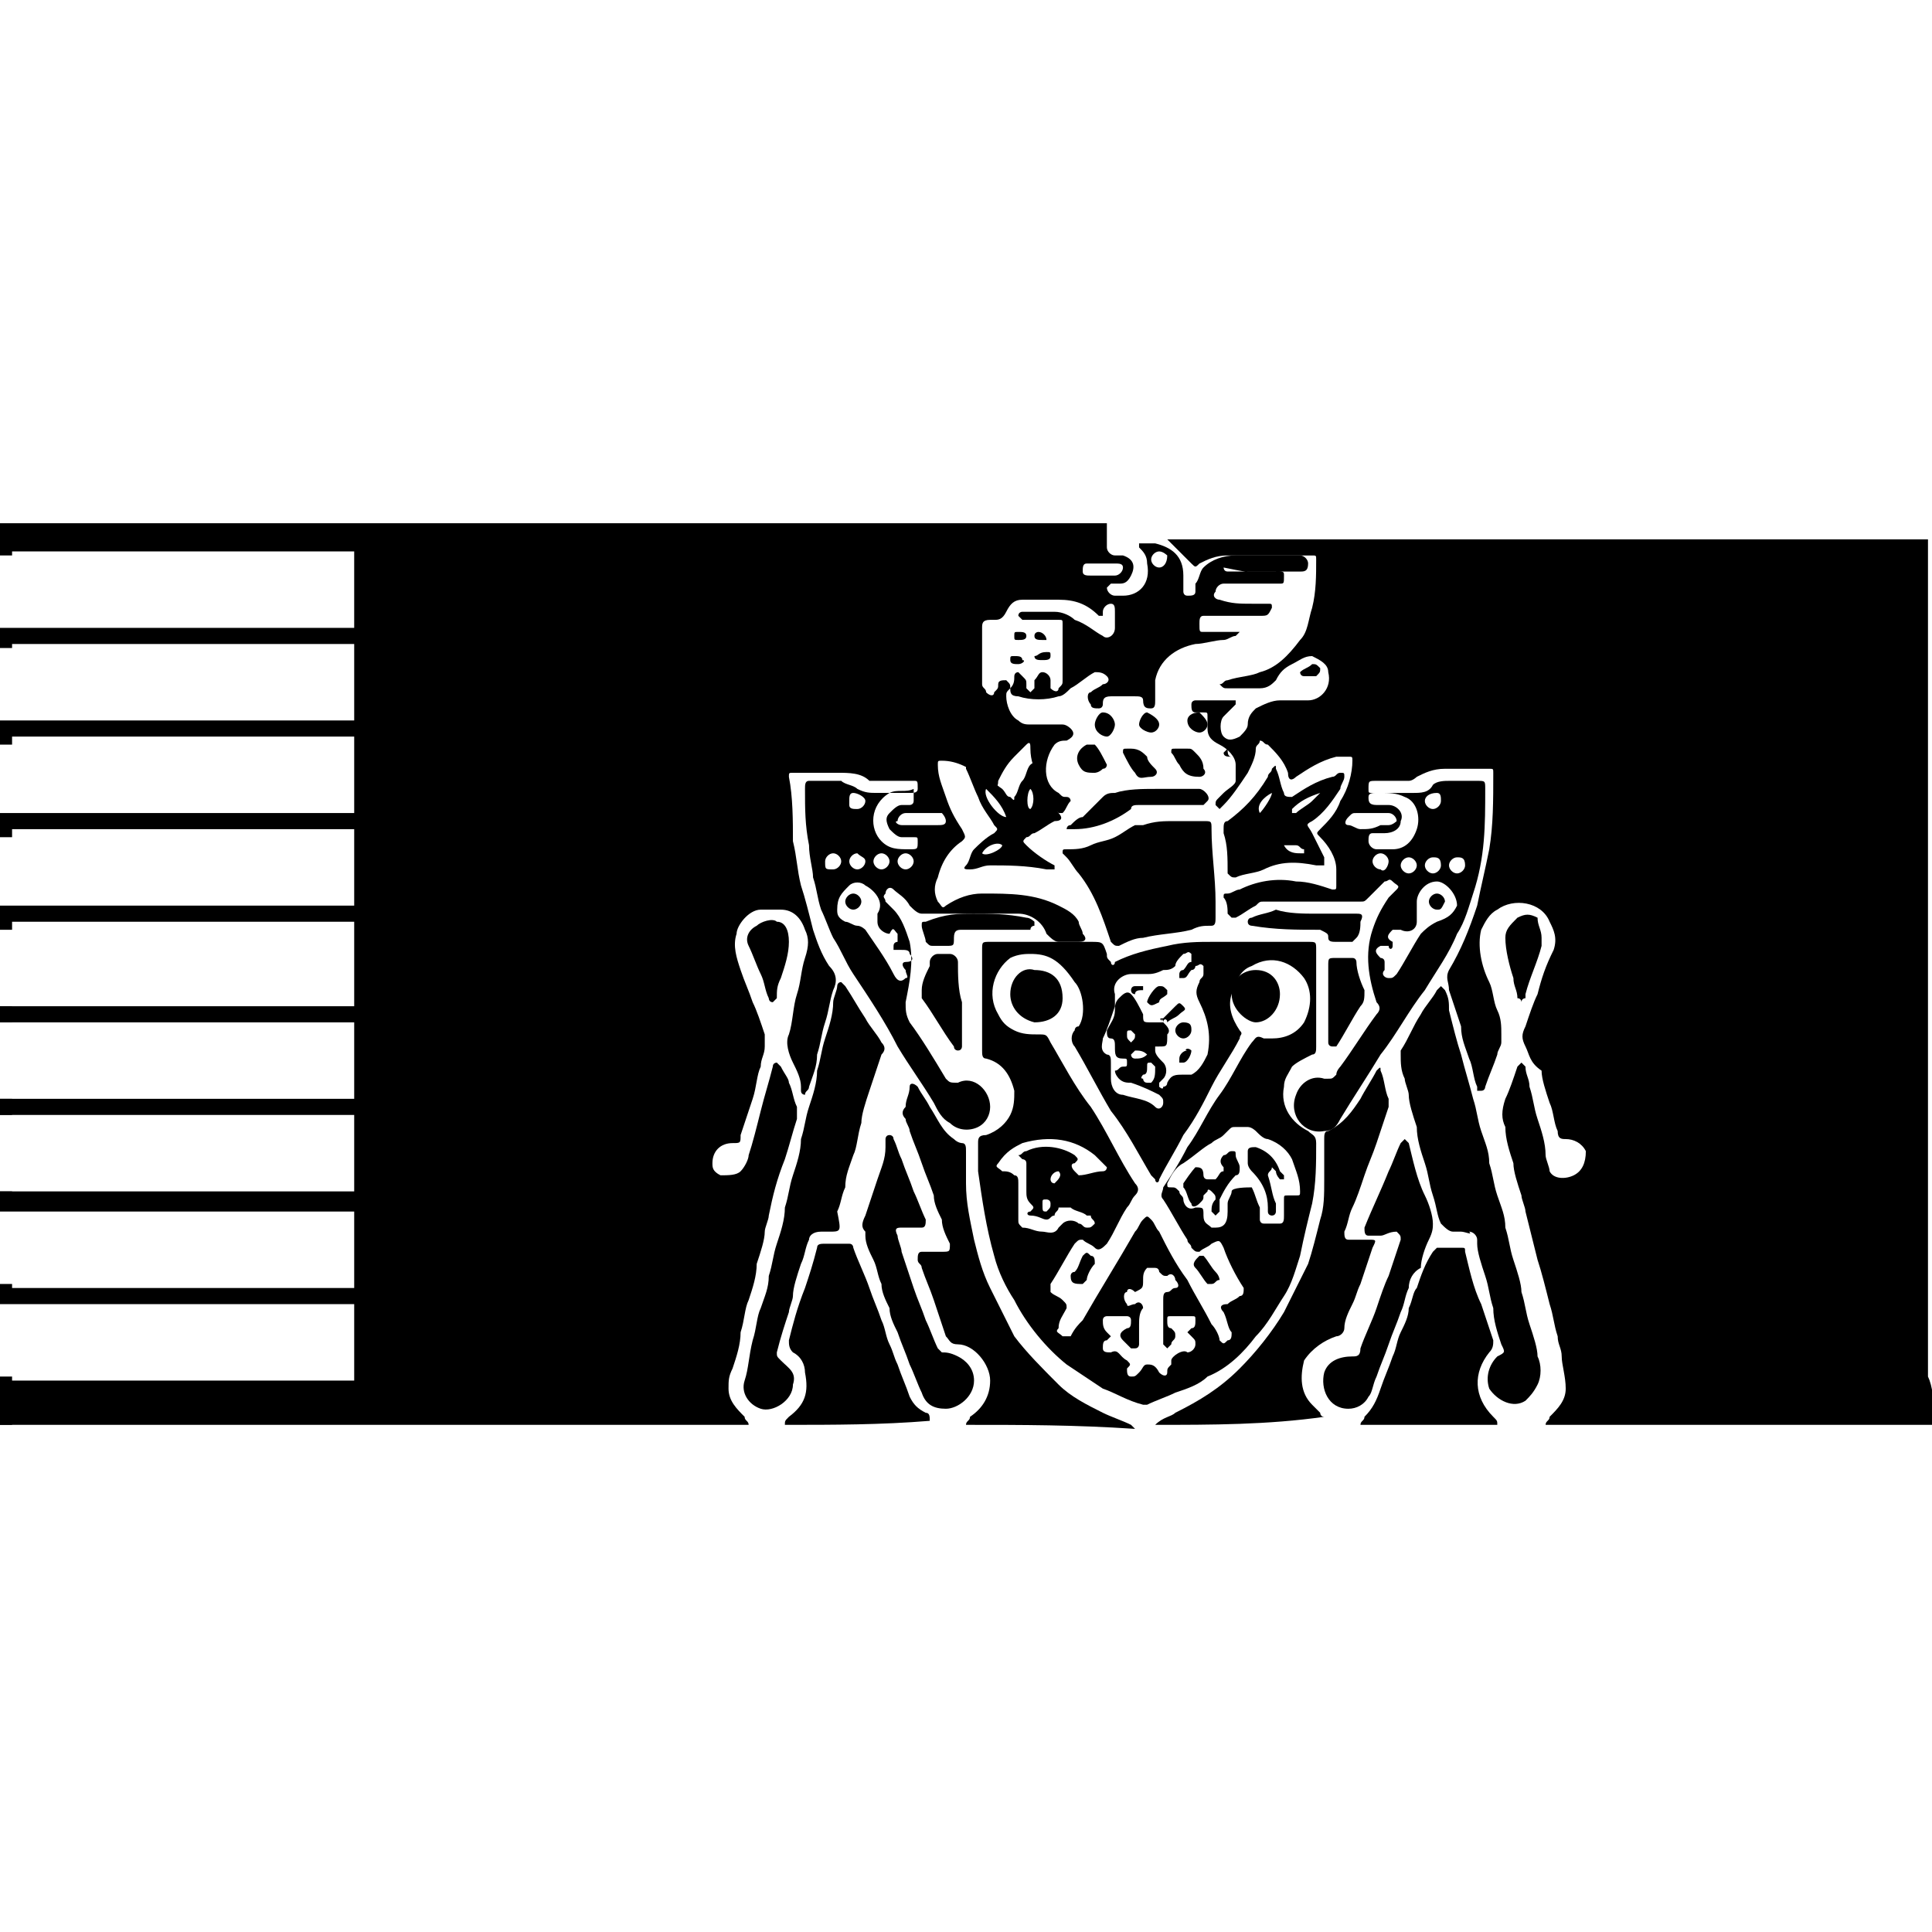 <?xml version="1.0" encoding="utf-8"?>
<!-- Generator: Adobe Illustrator 18.0.0, SVG Export Plug-In . SVG Version: 6.00 Build 0)  -->
<!DOCTYPE svg PUBLIC "-//W3C//DTD SVG 1.1//EN" "http://www.w3.org/Graphics/SVG/1.1/DTD/svg11.dtd">
<svg version="1.1" id="Layer_1" xmlns="http://www.w3.org/2000/svg" xmlns:xlink="http://www.w3.org/1999/xlink" x="0px" y="0px"
	 width="48px" height="48px" viewBox="0 0 48 48" enable-background="new 0 0 48 48" xml:space="preserve">
<g>
	<path fill-rule="evenodd" clip-rule="evenodd" d="M48,35.4c-3.2,0-6.4,0-9.6,0c0-0.1,0.1-0.1,0.1-0.2c0.2-0.2,0.4-0.4,0.4-0.7
		c0-0.3-0.1-0.6-0.1-0.8c0-0.2-0.1-0.3-0.1-0.5c-0.1-0.3-0.1-0.5-0.2-0.8c-0.1-0.4-0.2-0.8-0.3-1.1c-0.1-0.4-0.2-0.8-0.3-1.2
		c0-0.1-0.1-0.3-0.1-0.4c-0.1-0.3-0.2-0.6-0.2-0.8c-0.1-0.3-0.2-0.6-0.2-0.9c-0.1-0.2-0.1-0.4,0-0.7c0.1-0.2,0.2-0.5,0.3-0.8
		c0,0,0.1-0.1,0.1-0.1c0,0,0.1,0.1,0.1,0.1c0,0.2,0.1,0.3,0.1,0.5c0.1,0.3,0.1,0.5,0.2,0.8c0.1,0.3,0.2,0.6,0.2,0.9
		c0,0.1,0.1,0.3,0.1,0.4c0.1,0.2,0.4,0.2,0.6,0.1c0.2-0.1,0.3-0.3,0.3-0.6c-0.1-0.2-0.3-0.3-0.5-0.3c-0.1,0-0.2,0-0.2-0.2
		c-0.1-0.2-0.1-0.5-0.2-0.7c-0.1-0.3-0.2-0.6-0.2-0.8C38,26.4,38,26.2,37.9,26c-0.1-0.2-0.1-0.3,0-0.5c0.1-0.3,0.2-0.6,0.3-0.8
		c0.1-0.4,0.2-0.7,0.4-1.1c0.1-0.3,0-0.5-0.1-0.7c-0.2-0.5-0.9-0.6-1.3-0.3c-0.2,0.1-0.3,0.3-0.4,0.5c-0.1,0.4,0,0.9,0.2,1.3
		c0.1,0.2,0.1,0.5,0.2,0.7c0.1,0.2,0.1,0.4,0.1,0.6c0,0.1,0,0.2,0,0.2c0,0.1-0.1,0.2-0.1,0.3c-0.1,0.3-0.2,0.5-0.3,0.8
		c0,0,0,0.1-0.1,0.1c0,0,0,0-0.1,0c0,0,0,0,0-0.1c-0.1-0.2-0.1-0.5-0.2-0.7c-0.1-0.3-0.2-0.5-0.2-0.8c-0.1-0.3-0.2-0.6-0.3-0.9
		c0-0.2-0.1-0.3,0-0.5c0.3-0.5,0.5-1,0.7-1.6c0.1-0.5,0.2-0.9,0.3-1.4c0.1-0.6,0.1-1.2,0.1-1.9c0-0.1,0-0.1-0.1-0.1
		c-0.4,0-0.8,0-1.1,0c-0.3,0-0.5,0.1-0.7,0.2c0,0-0.1,0.1-0.2,0.1c-0.3,0-0.5,0-0.8,0c-0.2,0-0.2,0-0.2,0.2c0,0.1,0,0.1,0.1,0.1
		c0.1,0,0.3,0,0.4,0c0.2,0,0.4,0,0.6,0c0.2,0,0.4,0,0.5-0.2c0.1-0.1,0.3-0.1,0.4-0.1c0.2,0,0.5,0,0.7,0c0.2,0,0.2,0,0.2,0.2
		c0,0.9,0,1.7-0.3,2.6c-0.1,0.3-0.2,0.7-0.4,1c-0.2,0.5-0.5,0.9-0.8,1.4c-0.4,0.5-0.7,1.1-1.1,1.6c-0.3,0.5-0.7,1.1-1,1.6
		c-0.1,0.2-0.2,0.3-0.4,0.3c-0.5,0.1-0.9-0.4-0.7-0.9c0.1-0.3,0.4-0.5,0.7-0.4c0,0,0.1,0,0.1,0c0.1,0,0.1,0,0.2-0.1
		c0-0.1,0.1-0.2,0.1-0.2c0.3-0.4,0.6-0.9,0.9-1.3c0.1-0.1,0.1-0.2,0-0.3c-0.2-0.6-0.3-1.2-0.1-1.8c0.1-0.3,0.2-0.5,0.4-0.8
		c0.1-0.1,0.1-0.1,0.2-0.2c0.1-0.1,0-0.1-0.1-0.2c-0.1-0.1-0.1,0-0.2,0c-0.1,0.1-0.3,0.3-0.4,0.4c-0.1,0.1-0.1,0.1-0.2,0.1
		c-0.8,0-1.6,0-2.4,0c-0.1,0-0.1,0-0.2,0.1c-0.2,0.1-0.3,0.2-0.5,0.3c0,0-0.1,0-0.1,0c0,0,0,0-0.1-0.1c0-0.1,0-0.3-0.1-0.4
		c0-0.1,0-0.1,0.1-0.1c0.1,0,0.2-0.1,0.3-0.1c0.4-0.2,0.9-0.3,1.4-0.2c0.3,0,0.6,0.1,0.9,0.2c0.1,0,0.1,0,0.1-0.1c0-0.1,0-0.3,0-0.4
		c0-0.3-0.2-0.6-0.4-0.8c-0.1-0.1-0.1-0.1,0-0.2c0.2-0.2,0.4-0.4,0.5-0.7c0.2-0.3,0.3-0.7,0.3-1c0-0.1,0-0.1-0.1-0.1
		c-0.1,0-0.2,0-0.3,0c-0.4,0.1-0.7,0.3-1,0.5c-0.1,0.1-0.2,0.1-0.2-0.1c-0.1-0.3-0.3-0.5-0.5-0.7c-0.1,0-0.1-0.1-0.2-0.1
		c0,0.1-0.1,0.1-0.1,0.2c0,0.2-0.1,0.4-0.2,0.6c-0.2,0.3-0.4,0.6-0.6,0.8c0,0-0.1,0.1-0.1,0.1c0,0-0.1-0.1-0.1-0.1
		c0-0.1,0-0.1,0.1-0.2c0,0,0.1-0.1,0.1-0.1c0.1-0.1,0.3-0.2,0.3-0.3c0-0.1,0-0.3,0-0.4c0-0.2-0.2-0.4-0.4-0.5
		c-0.2-0.1-0.3-0.2-0.3-0.4c0-0.1,0-0.2,0-0.3c0-0.1,0-0.1-0.1-0.1c-0.1,0-0.1,0-0.2,0c-0.1,0-0.1-0.1-0.1-0.2
		c0-0.1,0.1-0.1,0.1-0.1c0.1,0,0.1,0,0.2,0c0.2,0,0.5,0,0.7,0c0,0,0.1,0,0.1,0c0,0,0,0.1,0,0.1c0,0,0,0-0.1,0.1
		c-0.1,0.1-0.1,0.1-0.2,0.2c-0.1,0.1-0.1,0.4,0,0.5c0.1,0.1,0.2,0.1,0.4,0c0.1-0.1,0.2-0.2,0.2-0.3c0-0.2,0.1-0.3,0.2-0.4
		c0.2-0.1,0.4-0.2,0.6-0.2c0.2,0,0.4,0,0.7,0c0.3,0,0.6-0.3,0.5-0.7c0-0.2-0.2-0.3-0.4-0.4c-0.2,0-0.3,0.1-0.5,0.2
		c-0.2,0.1-0.3,0.2-0.4,0.4c-0.1,0.1-0.2,0.2-0.4,0.2c-0.3,0-0.6,0-0.8,0c-0.1,0-0.1,0-0.2-0.1c0.1,0,0.1-0.1,0.2-0.1
		c0.3-0.1,0.6-0.1,0.8-0.2c0.4-0.1,0.7-0.4,1-0.8c0.2-0.2,0.2-0.5,0.3-0.8c0.1-0.4,0.1-0.8,0.1-1.2c0-0.1,0-0.1-0.1-0.1
		c-0.2,0-0.5,0-0.7,0c-0.5,0-0.9,0-1.4,0c-0.3,0-0.5,0.1-0.7,0.2c-0.1,0.1-0.1,0.1-0.2,0c0,0-0.1-0.1-0.1-0.1
		c-0.1-0.1-0.3-0.3-0.4-0.4c0,0-0.1-0.1-0.1-0.1c6.3,0,12.6,0,18.9,0c0,0.1,0,0.1,0,0.2c0,6.9,0,13.7,0,20.6
		C48,34.4,48.1,34.9,48,35.4z M35.2,22.8c0,0,0,0.1,0,0.1c0,0.2-0.2,0.3-0.4,0.2c0,0-0.1,0-0.2,0c-0.1,0.1-0.2,0.2,0,0.3
		c0,0,0,0,0,0c0,0,0,0.1,0,0.1c0,0.1-0.1,0.1-0.1,0c0,0-0.1,0-0.1,0c0,0-0.1,0-0.1,0c-0.2,0.1-0.1,0.2,0,0.3c0,0,0.1,0,0.1,0.1
		c0,0.1,0,0.1,0,0.2c-0.1,0.1,0,0.2,0.1,0.2c0.1,0,0.1,0,0.2-0.1c0.2-0.3,0.4-0.7,0.6-1c0.1-0.1,0.2-0.2,0.4-0.3
		c0.3-0.1,0.4-0.2,0.5-0.4c0-0.3-0.3-0.6-0.5-0.6c-0.3,0-0.5,0.3-0.5,0.5C35.2,22.5,35.2,22.7,35.2,22.8z M34.3,19.7
		C34.3,19.7,34.3,19.7,34.3,19.7c-0.1,0-0.1,0-0.1,0c-0.1,0-0.2,0-0.2,0.1c0,0.1,0,0.2,0.2,0.2c0.1,0,0.2,0,0.3,0
		c0.2,0,0.4,0.2,0.3,0.4c0,0.2-0.2,0.3-0.4,0.3c-0.1,0-0.2,0-0.3,0c-0.1,0-0.1,0.1-0.1,0.2c0,0.1,0.1,0.2,0.2,0.2c0.1,0,0.3,0,0.4,0
		c0.3,0,0.5-0.2,0.6-0.5c0.1-0.3,0-0.7-0.3-0.8C34.7,19.7,34.5,19.7,34.3,19.7z M34.3,20.5C34.3,20.5,34.3,20.5,34.3,20.5
		c0.1,0,0.1,0,0.2,0c0.1,0,0.2-0.1,0.2-0.1c0-0.1-0.1-0.2-0.2-0.2c-0.3,0-0.5,0-0.8,0c-0.1,0-0.1,0-0.2,0.1c-0.1,0.1-0.1,0.2,0,0.2
		c0.1,0,0.2,0.1,0.3,0.1C34,20.6,34.1,20.6,34.3,20.5z M35.8,19.9c0-0.1,0-0.2-0.1-0.2c-0.2,0-0.3,0.1-0.3,0.2
		c0,0.1,0.1,0.2,0.2,0.2C35.7,20.1,35.8,20,35.8,19.9z M35.6,21.3c-0.1,0-0.2,0.1-0.2,0.2c0,0.1,0.1,0.2,0.2,0.2
		c0.1,0,0.2-0.1,0.2-0.2C35.8,21.3,35.7,21.3,35.6,21.3z M35.2,21.5c0-0.1-0.1-0.2-0.2-0.2c-0.1,0-0.2,0.1-0.2,0.2
		c0,0.1,0.1,0.2,0.2,0.2C35.1,21.7,35.2,21.6,35.2,21.5z M36.2,21.3c-0.1,0-0.2,0.1-0.2,0.2c0,0.1,0.1,0.2,0.2,0.2
		c0.1,0,0.2-0.1,0.2-0.2C36.4,21.3,36.3,21.3,36.2,21.3z M34.5,21.4c0-0.1-0.1-0.2-0.2-0.2c-0.1,0-0.2,0.1-0.2,0.2
		c0,0.1,0.1,0.2,0.2,0.2C34.4,21.7,34.5,21.5,34.5,21.4z"/>
	<path fill-rule="evenodd" clip-rule="evenodd" d="M24,35.4c0-0.1,0.1-0.1,0.1-0.2c0.3-0.2,0.5-0.5,0.5-0.9c0-0.4-0.4-0.9-0.8-0.9
		c-0.2,0-0.2-0.1-0.3-0.2c-0.1-0.3-0.2-0.6-0.3-0.9c-0.1-0.3-0.2-0.5-0.3-0.8c0-0.1-0.1-0.1-0.1-0.2c0-0.1,0-0.2,0.1-0.2
		c0.2,0,0.3,0,0.5,0c0.2,0,0.2,0,0.2-0.2c-0.1-0.2-0.2-0.4-0.2-0.6c-0.1-0.2-0.2-0.4-0.2-0.6c-0.1-0.3-0.2-0.5-0.3-0.8
		c-0.1-0.3-0.2-0.5-0.3-0.8c0-0.1-0.1-0.2-0.1-0.3c-0.1-0.1-0.1-0.2,0-0.3c0-0.2,0.1-0.3,0.1-0.5c0-0.1,0.1-0.1,0.2,0
		c0.1,0.2,0.2,0.3,0.3,0.5c0.2,0.3,0.3,0.6,0.6,0.8c0.1,0.1,0.2,0.1,0.2,0.1c0.1,0,0.1,0.1,0.1,0.2c0,0.3,0,0.5,0,0.8
		c0,0.5,0.1,0.9,0.2,1.4c0.1,0.4,0.2,0.8,0.4,1.2c0.2,0.4,0.4,0.8,0.6,1.2c0.3,0.4,0.7,0.8,1.1,1.2c0.3,0.3,0.7,0.5,1.1,0.7
		c0.2,0.1,0.5,0.2,0.7,0.3c0,0,0.1,0.1,0.1,0.1C26.7,35.4,25.4,35.4,24,35.4z"/>
	<path fill-rule="evenodd" clip-rule="evenodd" d="M28.7,35.4C28.7,35.4,28.8,35.3,28.7,35.4c0.2-0.2,0.4-0.2,0.5-0.3
		c0.6-0.3,1.1-0.6,1.6-1.1c0.4-0.4,0.8-0.9,1.1-1.4c0.2-0.4,0.4-0.8,0.6-1.2c0.1-0.3,0.2-0.7,0.3-1.1c0.1-0.3,0.1-0.6,0.1-1
		c0-0.3,0-0.7,0-1c0-0.1,0-0.2,0.1-0.2c0.4-0.2,0.6-0.5,0.8-0.8c0.1-0.2,0.3-0.5,0.4-0.7c0.1-0.1,0.1-0.1,0.1,0
		c0.1,0.2,0.1,0.5,0.2,0.7c0,0.1,0,0.1,0,0.2c-0.1,0.3-0.2,0.6-0.3,0.9c-0.1,0.3-0.2,0.5-0.3,0.8c-0.1,0.3-0.2,0.6-0.3,0.8
		c-0.1,0.2-0.1,0.4-0.2,0.6c0,0.1,0,0.2,0.1,0.2c0.2,0,0.3,0,0.5,0c0.2,0,0.2,0,0.1,0.2c-0.1,0.3-0.2,0.6-0.3,0.9
		c-0.1,0.2-0.1,0.3-0.2,0.5c-0.1,0.2-0.2,0.4-0.2,0.6c0,0.1-0.1,0.2-0.2,0.2c-0.3,0.1-0.6,0.3-0.8,0.6c-0.1,0.4-0.1,0.8,0.2,1.1
		c0.1,0.1,0.2,0.2,0.2,0.2c0,0,0,0.1,0.1,0.1C31.5,35.4,30.1,35.4,28.7,35.4z"/>
	<path fill-rule="evenodd" clip-rule="evenodd" d="M19.5,35.4c0-0.1,0-0.1,0.1-0.2c0.4-0.3,0.5-0.6,0.4-1.1c0-0.2-0.1-0.4-0.3-0.5
		c-0.1-0.1-0.1-0.2-0.1-0.3c0.1-0.4,0.2-0.8,0.4-1.3c0.1-0.3,0.2-0.6,0.3-1c0-0.1,0.1-0.1,0.2-0.1c0.2,0,0.4,0,0.6,0
		c0.1,0,0.1,0.1,0.1,0.1c0.1,0.3,0.3,0.7,0.4,1c0.1,0.3,0.2,0.5,0.3,0.8c0.1,0.2,0.1,0.4,0.2,0.6c0.1,0.2,0.1,0.3,0.2,0.5
		c0.1,0.3,0.2,0.5,0.3,0.8c0.1,0.2,0.2,0.3,0.4,0.4c0.1,0,0.1,0.1,0.1,0.2C21.9,35.4,20.7,35.4,19.5,35.4z"/>
	<path fill-rule="evenodd" clip-rule="evenodd" d="M33.8,35.4c0-0.1,0.1-0.1,0.1-0.2c0.2-0.2,0.3-0.4,0.4-0.7
		c0.1-0.3,0.2-0.5,0.3-0.8c0.1-0.2,0.1-0.4,0.2-0.6c0.1-0.2,0.2-0.4,0.2-0.6c0.1-0.2,0.1-0.4,0.2-0.5c0.1-0.3,0.2-0.6,0.4-0.9
		c0,0,0.1-0.1,0.1-0.1c0.2,0,0.4,0,0.6,0c0.1,0,0.1,0,0.1,0.1c0.1,0.4,0.2,0.9,0.4,1.3c0.1,0.3,0.2,0.6,0.3,0.9c0,0.1,0,0.2-0.1,0.3
		c-0.4,0.5-0.4,1.1,0.1,1.6c0.1,0.1,0.1,0.1,0.1,0.2C36.2,35.4,35,35.4,33.8,35.4z"/>
	<path fill-rule="evenodd" clip-rule="evenodd" d="M25.8,23.4c0.4,0,0.8,0,1.3,0c0.3,0,0.3,0,0.4,0.3c0,0.1,0,0.1,0.1,0.2
		c0,0.1,0.1,0.1,0.1,0c0.4-0.2,0.8-0.3,1.3-0.4c0.4-0.1,0.8-0.1,1.1-0.1c0.8,0,1.6,0,2.4,0c0.2,0,0.2,0,0.2,0.2c0,0.8,0,1.6,0,2.4
		c0,0.1,0,0.2-0.1,0.2c-0.2,0.1-0.4,0.2-0.5,0.3c-0.1,0.2-0.2,0.3-0.2,0.5c-0.1,0.5,0.2,0.9,0.6,1.1c0.1,0.1,0.2,0.1,0.2,0.3
		c0,0.5,0,1-0.1,1.5c-0.1,0.4-0.2,0.8-0.3,1.3c-0.1,0.3-0.2,0.7-0.4,1c-0.2,0.3-0.4,0.7-0.7,1c-0.3,0.4-0.7,0.8-1.2,1
		c-0.2,0.2-0.5,0.3-0.8,0.4c-0.2,0.1-0.5,0.2-0.7,0.3c0,0-0.1,0-0.1,0c-0.4-0.1-0.7-0.3-1-0.4c-0.3-0.2-0.6-0.4-0.9-0.6
		c-0.5-0.4-1-1-1.3-1.6c-0.2-0.3-0.4-0.7-0.5-1.1c-0.2-0.7-0.3-1.4-0.4-2.1c0-0.2,0-0.5,0-0.7c0-0.1,0-0.2,0.2-0.2
		c0.3-0.1,0.5-0.3,0.6-0.5c0.1-0.2,0.1-0.4,0.1-0.6c-0.1-0.4-0.3-0.7-0.7-0.8c-0.1,0-0.1-0.1-0.1-0.2c0-0.5,0-0.9,0-1.4
		c0-0.4,0-0.7,0-1.1c0-0.2,0-0.2,0.2-0.2C24.8,23.4,25.3,23.4,25.8,23.4z M25.6,23.7c-0.1,0-0.3,0-0.5,0.1c-0.4,0.3-0.6,0.9-0.3,1.4
		c0.1,0.2,0.2,0.3,0.4,0.4c0.2,0.1,0.4,0.1,0.6,0.1c0.2,0,0.2,0,0.3,0.2c0.3,0.5,0.6,1.1,1,1.6c0.4,0.6,0.7,1.3,1.1,1.9
		c0.1,0.1,0.1,0.2,0,0.3c-0.1,0.1-0.1,0.2-0.2,0.3c-0.2,0.3-0.3,0.6-0.5,0.9c-0.1,0.1-0.2,0.2-0.3,0.1c-0.1-0.1-0.2-0.1-0.3-0.2
		c-0.1,0-0.1,0-0.2,0.1c-0.2,0.3-0.4,0.7-0.6,1c0,0.1,0,0.1,0,0.2c0.1,0.1,0.2,0.1,0.3,0.2c0.1,0.1,0.1,0.1,0.1,0.2
		c-0.1,0.2-0.2,0.3-0.2,0.5c-0.1,0.1,0,0.1,0.1,0.2c0.1,0,0.1,0,0.2,0c0.1-0.2,0.2-0.3,0.3-0.4c0.4-0.7,0.9-1.5,1.3-2.2
		c0.1-0.1,0.1-0.2,0.2-0.3c0.1-0.1,0.1-0.1,0.2,0c0.1,0.1,0.1,0.2,0.2,0.3c0.2,0.4,0.4,0.8,0.7,1.2c0.2,0.4,0.4,0.7,0.6,1.1
		c0.1,0.1,0.2,0.3,0.2,0.4c0.1,0.1,0.1,0.1,0.2,0c0.1,0,0.1-0.1,0.1-0.2c-0.1-0.1-0.1-0.3-0.2-0.5c-0.1-0.1-0.1-0.2,0.1-0.2
		c0.1-0.1,0.2-0.1,0.3-0.2c0.1,0,0.1-0.1,0.1-0.2c-0.2-0.3-0.4-0.7-0.5-1c-0.1-0.2-0.1-0.2-0.3-0.1c-0.1,0.1-0.2,0.1-0.3,0.2
		c-0.1,0-0.1,0-0.2-0.1c0-0.1-0.1-0.1-0.1-0.2c-0.2-0.3-0.4-0.7-0.6-1c-0.1-0.1,0-0.2,0-0.3c0.2-0.3,0.4-0.6,0.6-1
		c0.3-0.4,0.5-0.9,0.8-1.3c0.3-0.4,0.5-0.9,0.8-1.3c0.1-0.1,0.1-0.2,0.3-0.1c0.1,0,0.1,0,0.2,0c0.3,0,0.6-0.1,0.8-0.4
		c0.2-0.4,0.2-0.8,0-1.1c-0.3-0.4-0.8-0.6-1.3-0.3c-0.3,0.1-0.4,0.4-0.5,0.7c-0.1,0.3,0,0.6,0.2,0.9c0.1,0.1,0,0.1,0,0.2
		c-0.2,0.4-0.5,0.8-0.7,1.2c-0.2,0.4-0.4,0.8-0.7,1.2c-0.2,0.4-0.4,0.7-0.6,1.1c0,0.1-0.1,0.1-0.1,0c0,0-0.1-0.1-0.1-0.1
		c-0.3-0.5-0.6-1.1-1-1.6c-0.3-0.5-0.6-1.1-0.9-1.6c-0.1-0.1-0.1-0.3,0-0.4c0,0,0-0.1,0.1-0.1c0.2-0.3,0.1-0.9-0.1-1.1
		C26.3,23.8,26,23.7,25.6,23.7z M28.5,24.2C28.5,24.2,28.5,24.2,28.5,24.2c-0.1,0-0.2,0-0.4,0c-0.2,0-0.5,0.2-0.4,0.5
		c0,0.1,0,0.2,0,0.3c-0.1,0.3-0.2,0.6-0.3,0.8c0,0.1-0.1,0.3,0.1,0.4c0.1,0,0.1,0.1,0.1,0.2c0,0.1,0,0.3,0,0.4
		c0,0.2,0.1,0.4,0.3,0.4c0.3,0.1,0.6,0.1,0.8,0.3c0.1,0.1,0.2,0,0.2-0.1c0-0.1,0-0.1-0.1-0.2c-0.2-0.1-0.4-0.2-0.7-0.3
		c-0.1,0-0.2,0-0.3-0.1c0,0-0.1-0.1-0.1-0.2c0.1,0,0.1-0.1,0.2-0.1c0.1,0,0.1,0,0.1-0.1c0-0.1,0-0.1-0.1-0.1c-0.2,0-0.2-0.1-0.2-0.3
		c0-0.1,0-0.2-0.1-0.2c-0.1,0-0.1-0.1-0.1-0.2c0.1-0.2,0.2-0.3,0.2-0.5c0-0.1,0-0.2,0.1-0.3c0.1-0.1,0.2-0.2,0.3-0.1
		c0.1,0.1,0.2,0.3,0.3,0.5c0,0.2,0,0.2,0.2,0.2c0,0,0.1,0,0.1,0c0.1,0,0.1,0,0.2,0c0.1,0.1,0.2,0.2,0.1,0.3C29,26,29,26,28.8,26
		c0,0-0.1,0-0.1,0c0,0,0,0.1,0,0.1c0,0.1,0.1,0.2,0.2,0.3c0.1,0.1,0.1,0.3,0,0.4c0,0-0.1,0.1-0.1,0.1c0,0,0,0.1,0,0.1
		c0,0,0.1,0.1,0.1,0c0,0,0.1,0,0.1-0.1c0.1-0.2,0.2-0.2,0.4-0.2c0.1,0,0.1,0,0.2,0c0.2-0.1,0.3-0.3,0.4-0.5c0.1-0.5,0-0.9-0.2-1.3
		c-0.1-0.2-0.1-0.3,0-0.5c0-0.1,0.1-0.1,0.1-0.2c0-0.1,0-0.1,0-0.2c-0.1-0.1-0.1,0-0.2,0c0,0,0,0.1-0.1,0.1
		c-0.1,0.1-0.1,0.2-0.2,0.2c0,0-0.1,0-0.1,0c0,0,0-0.1,0-0.1c0,0,0-0.1,0.1-0.1c0.1-0.1,0.1-0.2,0.2-0.2c0-0.1,0-0.1,0-0.2
		c-0.1-0.1-0.1,0-0.2,0c-0.1,0.1-0.2,0.2-0.2,0.3c-0.1,0.1-0.2,0.1-0.3,0.1C28.7,24.2,28.6,24.2,28.5,24.2z M30.5,30.1
		c0-0.1,0-0.2,0-0.2c0-0.1,0.1-0.2,0.1-0.3c0-0.1,0.4-0.1,0.5-0.1c0,0,0,0,0,0c0.1,0.2,0.1,0.3,0.2,0.5c0,0.1,0,0.2,0,0.3
		c0,0,0,0.1,0.1,0.1c0.1,0,0.3,0,0.4,0c0.1,0,0.1-0.1,0.1-0.2c0-0.1,0-0.2,0-0.4c0-0.1,0-0.1,0.1-0.1c0.1,0,0.1,0,0.2,0
		c0.1,0,0.1,0,0.1-0.1c0-0.3-0.1-0.5-0.2-0.8c-0.1-0.2-0.3-0.4-0.6-0.5c-0.1,0-0.2-0.1-0.3-0.2c0,0-0.1-0.1-0.2-0.1
		c-0.1,0-0.2,0-0.3,0c-0.1,0-0.1,0-0.2,0.1c0,0-0.1,0.1-0.1,0.1c-0.1,0.1-0.2,0.1-0.3,0.2c-0.2,0.1-0.4,0.3-0.7,0.5
		c-0.2,0.1-0.3,0.3-0.4,0.5c0,0.1,0,0.1,0.1,0.1c0.1,0,0.1,0,0.2,0.1c0,0.1,0.1,0.1,0.1,0.2c0,0.1,0.1,0.3,0.3,0.2
		c0.2,0,0.2,0,0.2,0.2c0,0.2,0.1,0.2,0.2,0.3c0,0,0.1,0,0.1,0C30.4,30.5,30.5,30.4,30.5,30.1C30.5,30.2,30.5,30.2,30.5,30.1z
		 M28.3,32.9c0,0.2,0,0.3,0,0.5c0,0,0,0.1-0.1,0.1c0,0-0.1,0-0.1,0c-0.1-0.1-0.1-0.1-0.2-0.2c-0.1-0.1-0.1-0.2,0.1-0.3
		c0.1,0,0.1-0.1,0.1-0.2c0-0.1-0.1-0.1-0.1-0.1c-0.2,0-0.4,0-0.5,0c0,0-0.1,0-0.1,0.1c0,0.1,0,0.2,0.1,0.3c0,0,0.1,0.1,0.1,0.1
		c0,0-0.1,0.1-0.1,0.1c-0.1,0-0.1,0.1-0.1,0.2c0,0.1,0.1,0.1,0.2,0.1c0.2-0.1,0.2,0.1,0.4,0.2c0.1,0.1,0.1,0.1,0,0.2
		c0,0.1,0,0.2,0.1,0.2c0.1,0,0.1,0,0.2-0.1c0.1-0.1,0.1-0.2,0.2-0.2c0.1,0,0.2,0,0.3,0.2c0.1,0.1,0.2,0.1,0.2,0c0-0.1,0-0.1,0.1-0.2
		c0,0,0-0.1,0-0.1c0-0.1,0.3-0.3,0.4-0.2c0.1,0,0.2-0.1,0.2-0.2c0-0.1,0-0.1-0.1-0.2c0,0-0.1-0.1-0.1-0.1c0,0,0.1-0.1,0.1-0.1
		c0.1,0,0.1-0.1,0.1-0.2c0-0.1,0-0.1-0.1-0.1c-0.2,0-0.3,0-0.5,0c-0.1,0-0.1,0-0.1,0.1c0,0.1,0,0.2,0.1,0.2c0.1,0.1,0.1,0.1,0.1,0.2
		c0,0.1-0.1,0.1-0.1,0.2c0,0-0.1,0.1-0.1,0.1c0,0-0.1-0.1-0.1-0.1c0-0.4,0-0.7,0-1.1c0-0.1,0-0.2,0.1-0.2c0.1,0,0.1-0.1,0.2-0.1
		c0.1,0,0.1-0.1,0-0.2c0-0.1-0.1-0.2-0.2-0.1c-0.1,0-0.1,0-0.2-0.1c0,0,0-0.1-0.1-0.1c-0.1,0-0.1,0-0.2,0c-0.1,0.1-0.1,0.2-0.1,0.3
		c0,0.2,0,0.2-0.2,0.3C28.1,32,28,32,28,32.1c-0.1,0-0.1,0.2,0,0.3c0,0.1,0.1,0,0.2,0c0.1-0.1,0.2,0,0.2,0.1
		C28.3,32.6,28.3,32.8,28.3,32.9z M25.3,29.7C25.3,29.7,25.3,29.7,25.3,29.7c0,0.2,0,0.3,0,0.5c0,0,0,0,0,0.1c0,0.1,0,0.1,0.1,0.2
		c0.2,0,0.3,0.1,0.5,0.1c0.1,0,0.3,0.1,0.4-0.1c0,0,0.1-0.1,0.1-0.1c0.1-0.1,0.3-0.1,0.4,0c0.1,0,0.1,0.1,0.2,0.1
		c0.1,0,0.1,0,0.2-0.1c0-0.1-0.1-0.1-0.1-0.2c0,0,0,0-0.1,0c-0.1-0.1-0.3-0.1-0.4-0.2c-0.1,0-0.2,0-0.3,0c0,0.1-0.1,0.1-0.1,0.2
		c-0.1,0-0.1,0.1-0.2,0.1c-0.1,0-0.2-0.1-0.4-0.1c-0.1,0-0.1-0.1,0-0.1c0.1-0.1,0.1-0.1,0-0.2c-0.1-0.1-0.1-0.2-0.1-0.3
		c0-0.1,0-0.2,0-0.4c0-0.1,0-0.2,0-0.3c0-0.1-0.1-0.1-0.1-0.1c0,0-0.1-0.1-0.1-0.1c0.1,0,0.1-0.1,0.2-0.1c0.4-0.2,0.9-0.1,1.2,0.1
		c0.1,0.1,0.1,0.1,0,0.2c-0.1,0-0.1,0.1,0,0.2c0,0,0.1,0.1,0.1,0.1c0.2,0,0.4-0.1,0.6-0.1c0.1,0,0.1-0.1,0.1-0.1
		c-0.1-0.1-0.2-0.2-0.3-0.3c-0.5-0.4-1.1-0.5-1.8-0.3c-0.2,0.1-0.4,0.2-0.6,0.5c-0.1,0.1,0,0.1,0.1,0.2c0.1,0,0.2,0,0.3,0.1
		c0.1,0,0.1,0.1,0.1,0.2C25.3,29.3,25.3,29.5,25.3,29.7z M28.7,26.5c0,0-0.1-0.1-0.1-0.1c-0.1,0-0.1,0-0.1,0.1c0,0.1,0,0.2-0.1,0.2
		c0,0-0.1,0.1,0,0.1c0,0,0,0.1,0.1,0.1c0,0,0.1,0,0.1,0C28.7,26.8,28.7,26.7,28.7,26.5z M28.5,26.2c-0.1-0.1-0.2-0.1-0.3-0.1
		c0,0-0.1,0.1-0.1,0.1c0,0,0,0.1,0.1,0.1C28.3,26.3,28.4,26.3,28.5,26.2z M28.1,25.9c0.1-0.1,0.1-0.1,0.1-0.2c0,0-0.1-0.1-0.1-0.1
		c-0.1,0-0.1,0-0.1,0.1C28,25.8,28,25.8,28.1,25.9z M26.3,29.1c-0.1,0-0.2,0.1-0.2,0.2c0,0,0,0.1,0.1,0.1
		C26.3,29.3,26.4,29.2,26.3,29.1C26.3,29.1,26.3,29.1,26.3,29.1z M26,30.1c0.1-0.1,0.1-0.1,0.1-0.2c0-0.1-0.1-0.1-0.1-0.1
		c-0.1,0-0.1,0-0.1,0.1C25.9,30.1,25.9,30.1,26,30.1z"/>
	<path fill-rule="evenodd" clip-rule="evenodd" d="M36.3,30.6c-0.1,0-0.1,0-0.2,0c-0.1,0-0.2-0.1-0.3-0.2c-0.1-0.2-0.1-0.4-0.2-0.7
		c-0.1-0.3-0.1-0.5-0.2-0.8c-0.1-0.3-0.2-0.6-0.2-0.9c-0.1-0.3-0.2-0.6-0.2-0.8c0-0.1-0.1-0.3-0.1-0.4c-0.1-0.2-0.1-0.4-0.1-0.6
		c0,0,0-0.1,0-0.1c0.2-0.3,0.3-0.6,0.5-0.9c0.1-0.2,0.3-0.4,0.4-0.6c0,0,0.1-0.1,0.1-0.1c0,0,0.1,0.1,0.1,0.1
		c0.1,0.2,0.1,0.3,0.1,0.5c0.1,0.4,0.2,0.8,0.3,1.1c0.1,0.4,0.2,0.7,0.3,1.1c0.1,0.3,0.1,0.5,0.2,0.8c0.1,0.3,0.2,0.5,0.2,0.8
		c0.1,0.3,0.1,0.5,0.2,0.8c0.1,0.3,0.2,0.5,0.2,0.8c0.1,0.3,0.1,0.5,0.2,0.8c0.1,0.3,0.2,0.6,0.2,0.8c0.1,0.3,0.1,0.5,0.2,0.8
		c0.1,0.3,0.2,0.6,0.2,0.8c0.1,0.2,0.1,0.5,0,0.7c-0.1,0.2-0.2,0.3-0.3,0.4c-0.3,0.2-0.7,0-0.9-0.3c-0.1-0.3,0-0.6,0.2-0.8
		c0.2-0.1,0.2-0.1,0.1-0.3c-0.1-0.3-0.2-0.6-0.2-0.9c-0.1-0.3-0.1-0.5-0.2-0.8c-0.1-0.3-0.2-0.6-0.2-0.8c0,0,0-0.1,0-0.1
		c0-0.1-0.1-0.2-0.2-0.2C36.6,30.7,36.4,30.6,36.3,30.6C36.3,30.6,36.3,30.6,36.3,30.6z"/>
	<path fill-rule="evenodd" clip-rule="evenodd" d="M20.6,30.6c-0.1,0-0.1,0-0.2,0c-0.2,0-0.3,0.1-0.3,0.2c-0.1,0.2-0.1,0.4-0.2,0.6
		c-0.1,0.3-0.2,0.6-0.2,0.8c0,0.1-0.1,0.3-0.1,0.4c-0.1,0.3-0.2,0.6-0.3,1c0,0.1,0,0.1,0.1,0.2c0.2,0.2,0.4,0.3,0.3,0.6
		c0,0.4-0.5,0.7-0.8,0.6c-0.3-0.1-0.5-0.4-0.4-0.7c0.1-0.3,0.1-0.6,0.2-1c0.1-0.3,0.1-0.6,0.2-0.8c0.1-0.3,0.2-0.5,0.2-0.8
		c0.1-0.3,0.1-0.5,0.2-0.8c0.1-0.3,0.2-0.6,0.2-0.9c0.1-0.3,0.1-0.5,0.2-0.8c0.1-0.3,0.2-0.6,0.2-0.9c0.1-0.3,0.1-0.5,0.2-0.8
		c0.1-0.3,0.2-0.6,0.2-0.9c0.1-0.3,0.1-0.5,0.2-0.8c0.1-0.3,0.2-0.6,0.2-0.9c0-0.1,0.1-0.3,0.1-0.4c0,0,0-0.1,0.1-0.1
		c0,0,0.1,0.1,0.1,0.1c0.2,0.3,0.3,0.5,0.5,0.8c0.1,0.2,0.3,0.4,0.4,0.6c0.1,0.1,0.1,0.2,0,0.3c-0.1,0.3-0.2,0.6-0.3,0.9
		c-0.1,0.3-0.2,0.6-0.2,0.8c-0.1,0.3-0.1,0.6-0.2,0.8c-0.1,0.3-0.2,0.5-0.2,0.8c-0.1,0.2-0.1,0.4-0.2,0.6
		C20.9,30.6,20.9,30.6,20.6,30.6z"/>
	<path fill-rule="evenodd" clip-rule="evenodd" d="M29.2,20.4c0.2,0,0.5,0,0.7,0c0.2,0,0.2,0,0.2,0.2c0,0.6,0.1,1.2,0.1,1.8
		c0,0.1,0,0.3,0,0.4c0,0.1,0,0.2-0.1,0.2c-0.2,0-0.3,0-0.5,0.1c-0.4,0.1-0.8,0.1-1.2,0.2c-0.2,0-0.4,0.1-0.6,0.2
		c-0.1,0-0.1,0-0.2-0.1c-0.2-0.6-0.4-1.2-0.8-1.7c-0.1-0.1-0.2-0.3-0.3-0.4c0,0-0.1-0.1-0.1-0.1c0-0.1,0-0.1,0.1-0.1
		c0.2,0,0.4,0,0.6-0.1c0.2-0.1,0.4-0.1,0.6-0.2c0.2-0.1,0.3-0.2,0.5-0.3c0,0,0.1,0,0.2,0C28.7,20.4,28.9,20.4,29.2,20.4z"/>
	<path fill-rule="evenodd" clip-rule="evenodd" d="M34.3,30.7c-0.1,0-0.2,0-0.3,0c-0.1,0-0.1-0.1-0.1-0.2c0.2-0.5,0.4-0.9,0.6-1.4
		c0.1-0.2,0.2-0.5,0.3-0.7c0,0,0.1-0.1,0.1-0.1c0,0,0.1,0.1,0.1,0.1c0.1,0.4,0.2,0.9,0.4,1.3c0.1,0.2,0.2,0.5,0.2,0.7
		c0,0.1,0,0.2-0.1,0.4c-0.1,0.2-0.2,0.5-0.2,0.7C35.1,31.6,35,31.8,35,32c-0.1,0.2-0.1,0.4-0.2,0.6c-0.1,0.3-0.2,0.5-0.3,0.8
		c-0.1,0.3-0.2,0.5-0.3,0.8c-0.1,0.2-0.1,0.4-0.2,0.5c-0.1,0.2-0.3,0.3-0.5,0.3c-0.5,0-0.7-0.5-0.6-0.9c0.1-0.3,0.4-0.4,0.7-0.4
		c0.1,0,0.2,0,0.2-0.2c0.1-0.3,0.3-0.7,0.4-1c0.1-0.3,0.2-0.6,0.3-0.8c0.1-0.3,0.2-0.6,0.3-0.9c0-0.1,0-0.1-0.1-0.2
		C34.5,30.6,34.4,30.7,34.3,30.7z"/>
	<path fill-rule="evenodd" clip-rule="evenodd" d="M23.5,35c-0.3,0-0.5-0.1-0.6-0.4c-0.1-0.2-0.2-0.5-0.3-0.7
		c-0.1-0.3-0.2-0.5-0.3-0.8c-0.1-0.2-0.2-0.4-0.2-0.6c-0.1-0.2-0.2-0.4-0.2-0.6c-0.1-0.2-0.1-0.4-0.2-0.6c-0.1-0.2-0.2-0.4-0.2-0.6
		c0,0,0-0.1,0-0.1c-0.1-0.1-0.1-0.2,0-0.4c0.1-0.3,0.2-0.6,0.3-0.9c0.1-0.3,0.2-0.5,0.2-0.8c0-0.1,0-0.1,0-0.2c0,0,0-0.1,0.1-0.1
		c0,0,0.1,0,0.1,0.1c0.1,0.2,0.1,0.3,0.2,0.5c0.1,0.3,0.2,0.5,0.3,0.8c0.1,0.2,0.2,0.5,0.3,0.7c0,0.1,0,0.2-0.1,0.2
		c-0.2,0-0.3,0-0.5,0c-0.1,0-0.2,0-0.1,0.2c0,0.1,0.1,0.3,0.1,0.4c0.1,0.3,0.2,0.6,0.3,0.9c0.1,0.3,0.2,0.5,0.3,0.8
		c0.1,0.2,0.2,0.5,0.3,0.7c0,0,0.1,0.1,0.1,0.1c0.1,0,0.2,0,0.4,0.1c0.2,0.1,0.4,0.3,0.4,0.6C24.2,34.7,23.8,35,23.5,35z"/>
	<path fill-rule="evenodd" clip-rule="evenodd" d="M30.4,20.7c0,0,0-0.1,0-0.1c0-0.1,0-0.2,0.1-0.2c0.4-0.3,0.7-0.6,1-1.1
		c0-0.1,0.1-0.1,0.1-0.2c0.1-0.1,0.1-0.1,0.1,0c0.1,0.2,0.1,0.4,0.2,0.6c0,0.1,0.1,0.1,0.2,0.1c0.3-0.2,0.6-0.4,1-0.5
		c0.1,0,0.1-0.1,0.2-0.1c0.1,0,0.1,0,0.1,0.1c0,0.1-0.1,0.2-0.1,0.3c-0.2,0.3-0.4,0.6-0.7,0.8c-0.2,0.1-0.1,0.1,0,0.3
		c0.1,0.2,0.2,0.4,0.3,0.6c0,0,0,0.1,0,0.2c-0.1,0-0.1,0-0.2,0c-0.5-0.1-0.9-0.1-1.3,0.1c-0.2,0.1-0.5,0.1-0.7,0.2
		c-0.1,0-0.1,0-0.2-0.1C30.5,21.3,30.5,21,30.4,20.7C30.4,20.7,30.4,20.7,30.4,20.7z M32.8,19.7C32.7,19.7,32.7,19.7,32.8,19.7
		c-0.3,0.1-0.5,0.2-0.7,0.4c0,0,0,0.1,0,0.1c0,0,0.1,0,0.1,0c0.1-0.1,0.3-0.2,0.4-0.3C32.7,19.8,32.7,19.8,32.8,19.7z M31.9,21
		C31.9,21,31.9,21,31.9,21C31.8,21,31.9,21,31.9,21c0.1,0.2,0.3,0.2,0.4,0.2c0,0,0,0,0.1,0c0,0,0,0,0-0.1c-0.1,0-0.1-0.1-0.2-0.1
		C32.1,21,32,21,31.9,21z M31.3,20.2c0.1-0.1,0.3-0.4,0.3-0.5C31.4,19.8,31.2,20,31.3,20.2z"/>
	<path fill-rule="evenodd" clip-rule="evenodd" d="M26.2,21.6c-0.1,0-0.1,0-0.2,0c-0.5-0.1-1-0.1-1.4-0.1c-0.2,0-0.3,0.1-0.5,0.1
		c-0.1,0-0.2,0-0.1-0.1c0.1-0.1,0.1-0.3,0.2-0.4c0.1-0.1,0.3-0.3,0.5-0.4c0.1-0.1,0.1-0.1,0-0.2c-0.1-0.2-0.3-0.4-0.4-0.7
		c-0.1-0.2-0.2-0.5-0.3-0.7c0,0,0-0.1,0-0.1c0,0,0.1,0,0.1,0c0.3,0.1,0.5,0.4,0.8,0.6c0.1,0.1,0.1,0.2,0.2,0.2
		c0.1,0.1,0.1,0.1,0.1,0c0.1-0.1,0.1-0.3,0.2-0.4c0.1-0.1,0.1-0.3,0.2-0.4c0,0,0.1-0.1,0.1,0c0,0,0.1,0.1,0.1,0.1
		c0,0.1,0.1,0.2,0.1,0.3c0.1,0.3,0.2,0.5,0.4,0.8c0.1,0.1,0.1,0.2-0.1,0.2c-0.2,0.1-0.3,0.2-0.5,0.3c-0.1,0-0.1,0.1-0.2,0.1
		c-0.1,0.1-0.1,0.1,0,0.2c0.2,0.2,0.5,0.4,0.7,0.5C26.2,21.4,26.2,21.5,26.2,21.6C26.2,21.5,26.2,21.5,26.2,21.6z M25,20.3
		c-0.1-0.3-0.3-0.5-0.5-0.7C24.4,19.8,24.8,20.3,25,20.3z M24.4,21.2c0.1,0.1,0.5-0.1,0.5-0.2C24.8,20.9,24.5,21,24.4,21.2z
		 M25.6,19.6c-0.1,0.1-0.1,0.5,0,0.5C25.7,20,25.7,19.7,25.6,19.6z"/>
	<path fill-rule="evenodd" clip-rule="evenodd" d="M28.7,19.6c0.4,0,0.7,0,1.1,0c0.1,0,0.3,0.2,0.2,0.3c0,0-0.1,0.1-0.1,0.1
		c-0.5,0-1.1,0-1.6,0c-0.1,0-0.2,0-0.2,0.1c-0.4,0.3-0.9,0.5-1.4,0.5c0,0-0.1,0-0.1,0c0,0-0.1,0-0.1,0c0,0,0-0.1,0.1-0.1
		c0.1-0.1,0.2-0.2,0.3-0.2c0.2-0.2,0.4-0.4,0.5-0.5c0.1-0.1,0.2-0.1,0.3-0.1C28,19.6,28.4,19.6,28.7,19.6
		C28.7,19.6,28.7,19.6,28.7,19.6z"/>
	<path fill-rule="evenodd" clip-rule="evenodd" d="M23.9,24.9c0,0.3,0,0.6,0,1c0,0,0,0.1,0,0.1c0,0,0,0.1-0.1,0.1c0,0-0.1,0-0.1-0.1
		c-0.3-0.4-0.5-0.8-0.8-1.2c0,0,0-0.1,0-0.2c0-0.2,0.1-0.4,0.2-0.6c0,0,0-0.1,0-0.1c0-0.1,0.1-0.2,0.2-0.2c0.1,0,0.2,0,0.3,0
		c0.1,0,0.2,0.1,0.2,0.2C23.8,24.2,23.8,24.6,23.9,24.9C23.8,24.9,23.8,24.9,23.9,24.9z"/>
	<path fill-rule="evenodd" clip-rule="evenodd" d="M38.3,23.3c0,0.1,0,0.2,0,0.2c-0.1,0.4-0.3,0.8-0.4,1.2c0,0,0,0.1,0,0.1
		c0,0-0.1,0-0.1,0.1c0,0,0-0.1-0.1-0.1c0-0.2-0.1-0.3-0.1-0.5c-0.1-0.3-0.2-0.7-0.2-1c0-0.2,0.1-0.3,0.3-0.5c0.2-0.1,0.3-0.1,0.5,0
		C38.2,23,38.3,23.1,38.3,23.3z"/>
	<path fill-rule="evenodd" clip-rule="evenodd" d="M33,24.9c0-0.3,0-0.6,0-0.9c0-0.2,0-0.2,0.2-0.2c0.1,0,0.3,0,0.4,0
		c0.1,0,0.1,0.1,0.1,0.1c0,0.2,0.1,0.5,0.2,0.7c0,0.2,0,0.3-0.1,0.4c-0.2,0.3-0.4,0.7-0.6,1c0,0,0,0-0.1,0c0,0-0.1,0-0.1-0.1
		c0,0,0-0.1,0-0.1C33,25.5,33,25.2,33,24.9C33,24.9,33,24.9,33,24.9z"/>
	<path fill-rule="evenodd" clip-rule="evenodd" d="M19.6,23.4c0,0.3-0.1,0.6-0.2,0.9c-0.1,0.2-0.1,0.3-0.1,0.5c0,0-0.1,0.1-0.1,0.1
		c-0.1,0-0.1-0.1-0.1-0.1c-0.1-0.2-0.1-0.4-0.2-0.6c-0.1-0.2-0.2-0.5-0.3-0.7c-0.1-0.2,0-0.4,0.2-0.5c0.1-0.1,0.4-0.2,0.5-0.1
		C19.5,22.9,19.6,23.1,19.6,23.4z"/>
	<path fill-rule="evenodd" clip-rule="evenodd" d="M32.7,22.7c0.3,0,0.7,0,1,0c0.1,0,0.2,0,0.1,0.2c0,0.1,0,0.3-0.1,0.4
		c0,0-0.1,0.1-0.1,0.1c-0.1,0-0.3,0-0.4,0c-0.1,0-0.2,0-0.2-0.1c0-0.1,0-0.1-0.2-0.2c-0.6,0-1.1,0-1.7-0.1c0,0-0.1,0-0.1-0.1
		c0,0,0-0.1,0.1-0.1c0.2-0.1,0.4-0.1,0.6-0.2C32,22.7,32.4,22.7,32.7,22.7C32.7,22.7,32.7,22.7,32.7,22.7z"/>
	<path fill-rule="evenodd" clip-rule="evenodd" d="M24.2,22.7c0.4,0,0.8,0,1.3,0.1c0.1,0,0.2,0.1,0.2,0.1c0,0,0,0.1,0,0.1
		c0,0-0.1,0-0.1,0.1c0,0-0.1,0-0.1,0c-0.5,0-1.1,0-1.6,0c-0.1,0-0.2,0-0.2,0.2c0,0.2,0,0.2-0.2,0.2c-0.1,0-0.2,0-0.3,0
		c-0.1,0-0.1,0-0.2-0.1c0-0.1-0.1-0.3-0.1-0.4c0-0.1,0-0.1,0.1-0.1C23.5,22.7,23.8,22.7,24.2,22.7z"/>
	<path fill-rule="evenodd" clip-rule="evenodd" d="M28.1,18.6c0.2,0,0.3,0.1,0.4,0.2c0,0.1,0.1,0.2,0.2,0.3c0.1,0.1,0,0.2-0.1,0.2
		c-0.2,0-0.3,0.1-0.4-0.1c-0.1-0.1-0.2-0.3-0.3-0.5c0-0.1,0-0.1,0.1-0.1C28,18.6,28,18.6,28.1,18.6z"/>
	<path fill-rule="evenodd" clip-rule="evenodd" d="M29.4,18.6c0,0,0.1,0,0.1,0c0.1,0,0.1,0,0.2,0.1c0.1,0.1,0.2,0.2,0.2,0.4
		c0.1,0.1,0,0.2-0.1,0.2c-0.3,0-0.4-0.1-0.5-0.3c-0.1-0.1-0.1-0.2-0.2-0.3c0-0.1,0-0.1,0.1-0.1C29.2,18.6,29.3,18.6,29.4,18.6
		C29.4,18.6,29.4,18.6,29.4,18.6z"/>
	<path fill-rule="evenodd" clip-rule="evenodd" d="M27.2,19.2c-0.2,0-0.3,0-0.4-0.2c-0.1-0.2,0-0.4,0.2-0.5c0.1,0,0.2,0,0.2,0
		c0.1,0.1,0.2,0.3,0.3,0.5c0,0,0,0.1-0.1,0.1C27.3,19.2,27.2,19.2,27.2,19.2z"/>
	<path fill-rule="evenodd" clip-rule="evenodd" d="M27.7,18c0,0.1-0.1,0.3-0.2,0.3c-0.1,0-0.3-0.1-0.3-0.3c0-0.1,0.1-0.3,0.2-0.3
		C27.6,17.7,27.7,17.9,27.7,18z"/>
	<path fill-rule="evenodd" clip-rule="evenodd" d="M30,18c0,0.1-0.1,0.2-0.2,0.2c-0.1,0-0.3-0.1-0.3-0.3c0-0.1,0.1-0.2,0.3-0.2
		C29.9,17.8,30,17.9,30,18z"/>
	<path fill-rule="evenodd" clip-rule="evenodd" d="M28.8,18c0,0.1-0.1,0.2-0.2,0.2c-0.1,0-0.3-0.1-0.3-0.2c0-0.1,0.1-0.3,0.2-0.3
		C28.7,17.8,28.8,17.9,28.8,18z"/>
	<path fill-rule="evenodd" clip-rule="evenodd" d="M32.5,16.8c-0.1,0-0.1,0-0.1,0c-0.1,0-0.1-0.1-0.1-0.1c0.1-0.1,0.2-0.1,0.3-0.2
		c0.1,0,0.1,0,0.2,0.1c0,0.1,0,0.1-0.1,0.2C32.6,16.8,32.6,16.8,32.5,16.8z"/>
	<path fill-rule="evenodd" clip-rule="evenodd" d="M26.6,15.9c-0.1,0-0.2-0.1-0.2-0.1c0-0.1,0.1-0.1,0.2-0.1c0.1,0,0.2,0.1,0.2,0.1
		C26.7,15.9,26.7,15.9,26.6,15.9z"/>
	<path fill-rule="evenodd" clip-rule="evenodd" d="M25.9,15.9c-0.1,0-0.2,0-0.2-0.1c0-0.1,0.1-0.1,0.1-0.1c0.1,0,0.2,0.1,0.2,0.2
		C26.1,15.9,26,15.9,25.9,15.9z"/>
	<path fill-rule="evenodd" clip-rule="evenodd" d="M25.3,16.5c-0.1,0-0.2,0-0.2-0.1c0-0.1,0-0.1,0.1-0.1c0.1,0,0.2,0,0.2,0.1
		C25.5,16.4,25.4,16.5,25.3,16.5z"/>
	<path fill-rule="evenodd" clip-rule="evenodd" d="M26,16.2c0.1,0,0.1,0,0.1,0.1c0,0.1-0.1,0.1-0.2,0.1c-0.1,0-0.2,0-0.2-0.1
		C25.8,16.3,25.8,16.2,26,16.2z"/>
	<path fill-rule="evenodd" clip-rule="evenodd" d="M25.3,15.7c0.1,0,0.2,0,0.2,0.1c0,0.1-0.1,0.1-0.2,0.1c-0.1,0-0.1,0-0.1-0.1
		C25.2,15.7,25.2,15.7,25.3,15.7z"/>
	<path fill-rule="evenodd" clip-rule="evenodd" d="M26.6,16.5c-0.1,0-0.2,0-0.2-0.1c0-0.1,0.1-0.1,0.2-0.1c0.1,0,0.2,0,0.2,0.1
		C26.7,16.4,26.6,16.5,26.6,16.5z"/>
	<path fill-rule="evenodd" clip-rule="evenodd" d="M30.6,18.8C30.5,18.9,30.5,18.9,30.6,18.8c-0.1,0-0.2,0-0.2-0.1
		c0,0,0.1-0.1,0.1-0.1C30.5,18.7,30.5,18.8,30.6,18.8z"/>
	<path fill-rule="evenodd" clip-rule="evenodd" d="M21.2,22.6c-0.1,0-0.2-0.1-0.2-0.2c0-0.1,0.1-0.2,0.2-0.2c0.1,0,0.2,0.1,0.2,0.2
		C21.4,22.5,21.3,22.6,21.2,22.6z"/>
	<path fill-rule="evenodd" clip-rule="evenodd" d="M35.7,22.6c-0.1,0-0.2-0.1-0.2-0.2c0-0.1,0.1-0.2,0.2-0.2c0.1,0,0.2,0.1,0.2,0.2
		C35.8,22.6,35.8,22.6,35.7,22.6z"/>
	<path fill-rule="evenodd" clip-rule="evenodd" d="M25.1,24.7c0-0.4,0.3-0.7,0.6-0.6c0.4,0,0.7,0.2,0.7,0.7c0,0.4-0.3,0.6-0.7,0.6
		C25.3,25.3,25.1,25,25.1,24.7z"/>
	<path fill-rule="evenodd" clip-rule="evenodd" d="M30.6,24.7c0-0.4,0.3-0.6,0.6-0.6c0.4,0,0.6,0.3,0.6,0.6c0,0.4-0.3,0.7-0.6,0.7
		C31,25.4,30.6,25.1,30.6,24.7z"/>
	<path fill-rule="evenodd" clip-rule="evenodd" d="M30.3,31.8c-0.1,0-0.1,0.1-0.2,0.1c0,0-0.1,0-0.1,0c-0.1-0.1-0.2-0.3-0.3-0.4
		c-0.1-0.1,0-0.2,0.1-0.3c0,0,0.1,0,0.1,0c0.1,0.1,0.2,0.3,0.3,0.4C30.3,31.7,30.3,31.8,30.3,31.8z"/>
	<path fill-rule="evenodd" clip-rule="evenodd" d="M26.6,31.7c0,0,0-0.1,0.1-0.1c0.1-0.1,0.1-0.2,0.2-0.4c0.1-0.1,0.1-0.1,0.2,0
		c0.1,0,0.1,0.1,0.1,0.2c-0.1,0.1-0.2,0.3-0.2,0.4c0,0-0.1,0.1-0.1,0.1C26.7,31.9,26.6,31.9,26.6,31.7z"/>
	<path fill-rule="evenodd" clip-rule="evenodd" d="M28.9,25.4C28.9,25.3,28.8,25.3,28.9,25.4c-0.1-0.1-0.1-0.1,0-0.1
		c0.1-0.1,0.2-0.2,0.3-0.3c0.1-0.1,0.1-0.1,0.2,0c0.1,0.1,0,0.1-0.1,0.2c-0.1,0.1-0.2,0.1-0.3,0.2C29,25.3,28.9,25.3,28.9,25.4z"/>
	<path fill-rule="evenodd" clip-rule="evenodd" d="M28.5,24.9c0-0.1,0.2-0.4,0.3-0.4c0.1,0,0.1,0,0.2,0.1c0,0,0,0.1,0,0.1
		c-0.1,0.1-0.2,0.1-0.2,0.2C28.6,25,28.6,25,28.5,24.9C28.5,24.9,28.5,24.9,28.5,24.9z"/>
	<path fill-rule="evenodd" clip-rule="evenodd" d="M29.6,25.6c0,0.1-0.1,0.2-0.2,0.2c-0.1,0-0.2-0.1-0.2-0.2c0-0.1,0.1-0.2,0.2-0.2
		C29.6,25.4,29.6,25.5,29.6,25.6z"/>
	<path fill-rule="evenodd" clip-rule="evenodd" d="M29.6,26.1c0,0.1-0.1,0.3-0.2,0.3c0,0-0.1,0-0.1,0c0,0,0-0.1,0-0.1
		c0-0.1,0.1-0.2,0.2-0.2C29.4,26.1,29.5,26,29.6,26.1C29.6,26.1,29.6,26.1,29.6,26.1z"/>
	<path fill-rule="evenodd" clip-rule="evenodd" d="M28.2,24.7c-0.1,0-0.1-0.1-0.1-0.1c0,0,0-0.1,0.1-0.1c0,0,0,0,0,0
		c0.1,0,0.1,0,0.2,0c0,0,0,0.1,0,0.1C28.3,24.6,28.2,24.6,28.2,24.7z"/>
	<path fill-rule="evenodd" clip-rule="evenodd" d="M29.7,29c0.1,0,0.2,0,0.2,0.2c0,0,0,0.1,0.1,0.1c0,0,0.1,0,0.2,0
		c0.1-0.1,0.1-0.2,0.2-0.2c0-0.1,0-0.1,0-0.1c-0.1-0.1-0.1-0.2,0-0.3c0.1,0,0.1-0.1,0.2-0.1c0.1,0,0.1,0,0.1,0.1
		c0,0.1,0.1,0.2,0.1,0.3c0,0.1,0,0.2-0.1,0.2c-0.2,0.2-0.3,0.4-0.4,0.6c0,0.1,0,0.2,0,0.3c0,0-0.1,0.1-0.1,0.1c0,0-0.1-0.1-0.1-0.1
		c0-0.1,0-0.2,0.1-0.3c0-0.1,0-0.1-0.1-0.2c0,0-0.1-0.1-0.1,0c0,0-0.1,0.1-0.1,0.1c0,0.1,0,0.1-0.1,0.2c-0.1,0.1-0.2,0.1-0.2,0
		c-0.1-0.1-0.1-0.3-0.2-0.4c0,0,0-0.1,0-0.1C29.6,29.1,29.7,29,29.7,29z"/>
	<path fill-rule="evenodd" clip-rule="evenodd" d="M31.7,29.9c0,0.1,0,0.1,0,0.2c0,0,0,0.1-0.1,0.1c0,0-0.1,0-0.1-0.1
		c0,0,0-0.1,0-0.1c0-0.3-0.1-0.6-0.4-0.9c0,0-0.1-0.1-0.1-0.2c0-0.1,0-0.2,0-0.3c0-0.1,0.1-0.1,0.2-0.1c0.3,0.1,0.5,0.3,0.6,0.6
		c0,0,0.1,0.1,0.1,0.1c0,0,0,0.1,0,0.1c0,0-0.1,0-0.1,0c0,0-0.1-0.1-0.1-0.2c0,0-0.1-0.1-0.1-0.1c0,0.1-0.1,0.1-0.1,0.2
		C31.6,29.5,31.6,29.7,31.7,29.9C31.7,29.9,31.7,29.9,31.7,29.9z"/>
	<g>
		<path fill-rule="evenodd" clip-rule="evenodd" d="M31,14.2c0.3,0,0.6,0,1,0c0.1,0,0.2,0,0.3,0c0.1,0,0.2,0,0.2-0.2
			c0-0.1-0.1-0.2-0.2-0.2c-0.1,0-0.2,0-0.3,0c-0.4,0-0.8,0-1.3,0c-0.3,0-0.6,0.1-0.8,0.3c-0.1,0.1-0.1,0.3-0.2,0.4
			c0,0.1,0,0.1,0,0.2c0,0.1-0.1,0.1-0.2,0.1c-0.1,0-0.1-0.1-0.1-0.1c0-0.1,0-0.3,0-0.4c0-0.5-0.3-0.7-0.7-0.8c-0.1,0-0.2,0-0.3,0
			c0,0-0.1,0-0.1,0c0,0,0,0.1,0,0.1c0.1,0.1,0.2,0.2,0.2,0.4c0.1,0.5-0.2,0.8-0.6,0.8c-0.1,0-0.1,0-0.2,0c-0.1,0-0.2-0.1-0.2-0.2
			c0,0,0.1-0.1,0.1-0.1c0.1,0,0.1,0,0.2,0c0.1,0,0.2,0,0.3-0.2c0.1-0.2,0.1-0.4-0.2-0.5c-0.1,0-0.2,0-0.2,0c-0.1,0-0.2-0.1-0.2-0.2
			c0,0,0-0.1,0-0.1c0-0.2,0-0.3,0-0.5c-9.2,0-18.3,0-27.5,0c0,0.2,0,0.5,0,0.7c0,0,0,0,0,0h8.8v1.9H0c0,0.1,0,0.2,0,0.2
			c0,0.1,0,0.1,0,0.2h8.8v1.9H0c0,0.1,0,0.2,0,0.3c0,0,0,0,0,0.1h8.8v1.9H0c0,0.1,0,0.3,0,0.4c0,0,0,0,0,0h8.8v1.9H0
			c0,0.1,0,0.3,0,0.4h8.8V25H0c0,0.1,0,0.3,0,0.4h8.8v1.9H0c0,0,0,0,0,0c0,0.1,0,0.2,0,0.4h8.8v1.9H0c0,0.1,0,0.1,0,0.2
			c0,0.1,0,0.2,0,0.3h8.8v1.9H0c0,0.1,0,0.1,0,0.2c0,0.1,0,0.1,0,0.2h8.8v1.9H0c0,0.1,0,0.2,0,0.3c0,0.2,0,0.4,0,0.5
			c0,0.1,0,0.2,0,0.3c6.2,0,12.4,0,18.6,0c0-0.1-0.1-0.1-0.1-0.2c-0.2-0.2-0.4-0.4-0.4-0.7c0-0.2,0-0.3,0.1-0.5
			c0.1-0.3,0.2-0.6,0.2-0.9c0.1-0.3,0.1-0.6,0.2-0.8c0.1-0.3,0.2-0.6,0.2-0.9c0.1-0.3,0.2-0.6,0.2-0.8c0-0.1,0.1-0.3,0.1-0.4
			c0.1-0.5,0.2-0.9,0.4-1.4c0.1-0.3,0.2-0.7,0.3-1c0-0.1,0-0.2,0-0.3c-0.1-0.2-0.1-0.4-0.2-0.6c0-0.1-0.1-0.2-0.2-0.4
			c0,0-0.1-0.1-0.1-0.1c0,0-0.1,0-0.1,0.1c-0.1,0.4-0.2,0.7-0.3,1.1c-0.1,0.4-0.2,0.8-0.3,1.1c0,0.1-0.1,0.3-0.2,0.4
			c-0.1,0.1-0.3,0.1-0.5,0.1c-0.2-0.1-0.2-0.2-0.2-0.3c0-0.3,0.2-0.5,0.5-0.5c0.2,0,0.2,0,0.2-0.2c0.1-0.3,0.2-0.6,0.3-0.9
			c0.1-0.3,0.1-0.6,0.2-0.8c0-0.2,0.1-0.3,0.1-0.5c0-0.1,0-0.2,0-0.3c-0.1-0.3-0.2-0.6-0.3-0.8c-0.1-0.3-0.2-0.5-0.3-0.8
			c-0.1-0.3-0.2-0.6-0.1-0.9c0-0.2,0.3-0.6,0.6-0.6c0.2,0,0.3,0,0.5,0c0.3,0,0.5,0.2,0.6,0.5c0.1,0.2,0.1,0.4,0,0.7
			c-0.1,0.3-0.1,0.6-0.2,0.9c-0.1,0.3-0.1,0.7-0.2,1c-0.1,0.2,0,0.5,0.1,0.7c0.1,0.2,0.2,0.4,0.2,0.6c0,0,0,0,0,0.1
			c0,0.1,0.1,0.1,0.1,0.1c0-0.1,0.1-0.1,0.1-0.2c0.1-0.3,0.2-0.5,0.2-0.8c0.1-0.3,0.1-0.5,0.2-0.8c0.1-0.3,0.1-0.5,0.2-0.8
			c0.1-0.2,0.1-0.4-0.1-0.6c-0.2-0.3-0.3-0.6-0.4-0.9c-0.1-0.4-0.2-0.8-0.3-1.1c-0.1-0.4-0.1-0.7-0.2-1.1c0-0.5,0-1.1-0.1-1.6
			c0-0.1,0-0.1,0.1-0.1c0.4,0,0.7,0,1.1,0c0.3,0,0.6,0,0.8,0.2c0,0,0.1,0,0.2,0c0.3,0,0.6,0,0.9,0c0.1,0,0.1,0,0.1,0.2
			c0,0.1-0.1,0.1-0.2,0.1c-0.3,0-0.6,0-0.8,0c-0.2,0-0.3,0-0.5-0.1c-0.1-0.1-0.3-0.1-0.4-0.2c-0.3,0-0.5,0-0.8,0
			c-0.1,0-0.1,0.1-0.1,0.2c0,0.5,0,0.9,0.1,1.4c0,0.3,0.1,0.6,0.1,0.8c0.1,0.3,0.1,0.5,0.2,0.8c0.1,0.2,0.2,0.5,0.3,0.7
			c0.2,0.3,0.3,0.6,0.5,0.9c0.4,0.6,0.8,1.2,1.1,1.8c0.3,0.5,0.6,0.9,0.9,1.4c0.1,0.2,0.2,0.4,0.4,0.5c0.2,0.2,0.5,0.2,0.7,0.1
			c0.2-0.1,0.3-0.3,0.3-0.5c0-0.4-0.4-0.8-0.8-0.6c-0.2,0-0.2,0-0.3-0.1c-0.3-0.5-0.6-1-0.9-1.4c-0.1-0.2-0.1-0.3-0.1-0.5
			c0.1-0.5,0.2-1,0.1-1.5c-0.1-0.3-0.2-0.6-0.4-0.8c-0.1-0.1-0.1-0.1-0.2-0.2c0-0.1-0.1-0.1,0-0.2c0-0.1,0.1-0.2,0.2-0.1
			c0.1,0.1,0.3,0.2,0.4,0.4c0.1,0.1,0.2,0.2,0.3,0.2c0.6,0,1.2,0,1.8,0c0.2,0,0.4,0,0.6,0c0.3,0,0.6,0.2,0.7,0.5c0,0,0,0,0,0
			c0.1,0.1,0.2,0.2,0.3,0.2c0.2,0,0.3,0,0.5,0c0.2,0,0.2-0.1,0.1-0.2c0-0.1-0.1-0.2-0.1-0.3c-0.1-0.2-0.3-0.3-0.5-0.4
			c-0.6-0.3-1.2-0.3-1.9-0.3c-0.3,0-0.6,0.1-0.9,0.3c-0.1,0.1-0.1,0-0.2-0.1c-0.1-0.2-0.1-0.4,0-0.6c0.1-0.4,0.3-0.7,0.6-0.9
			c0.1-0.1,0.1-0.1,0-0.3c-0.2-0.3-0.3-0.5-0.4-0.8c-0.1-0.3-0.2-0.5-0.2-0.8c0-0.1,0-0.1,0.1-0.1c0.4,0,0.7,0.2,1,0.4
			c0.1,0.1,0.2,0.1,0.2,0.2c0.1,0.1,0.2,0.1,0.2-0.1c0.1-0.2,0.2-0.4,0.4-0.6c0.1-0.1,0.2-0.2,0.3-0.3c0.1-0.1,0.1,0,0.1,0.1
			c0,0.3,0.1,0.5,0.2,0.8c0.1,0.3,0.3,0.6,0.5,0.8c0,0,0,0,0,0c0,0,0.1,0,0.1,0c0.1-0.1,0.1-0.2,0.2-0.3c0,0,0-0.1-0.1-0.1
			c-0.1,0-0.1,0-0.2-0.1c-0.4-0.2-0.4-0.8-0.1-1.2c0.1-0.1,0.2-0.1,0.3-0.1c0.2-0.1,0.2-0.2,0.1-0.3c0,0-0.1-0.1-0.2-0.1
			c-0.3,0-0.6,0-0.8,0c-0.1,0-0.2,0-0.3-0.1c-0.2-0.1-0.3-0.4-0.3-0.6c0-0.1,0-0.1,0.1-0.2c0-0.1,0-0.1-0.1-0.2
			c-0.1,0-0.2,0-0.2,0.1c0,0.1,0,0.1-0.1,0.2c0,0.1-0.1,0.1-0.2,0c0-0.1-0.1-0.1-0.1-0.2c0-0.5,0-0.9,0-1.4c0-0.1,0-0.2,0.2-0.2
			c0,0,0.1,0,0.1,0c0.1,0,0.2,0,0.3-0.2c0.1-0.2,0.2-0.3,0.4-0.3c0.3,0,0.6,0,0.9,0c0.4,0,0.7,0.1,1,0.4c0,0,0.1,0,0.1,0
			c0,0,0-0.1,0-0.1c0-0.1,0.1-0.2,0.2-0.2c0.1,0,0.1,0.1,0.1,0.2c0,0.1,0,0.3,0,0.4c0,0.2-0.2,0.3-0.3,0.2c-0.2-0.1-0.4-0.3-0.7-0.4
			c-0.1-0.1-0.3-0.2-0.5-0.2c-0.2,0-0.5,0-0.7,0c0,0,0,0-0.1,0c0,0-0.1,0-0.1,0.1c0,0,0.1,0.1,0.1,0.1c0.3,0,0.6,0,0.9,0
			c0.1,0,0.1,0,0.1,0.1c0,0.5,0,0.9,0,1.4c0,0.1,0,0.1-0.1,0.2c0,0.1-0.1,0.1-0.2,0c0-0.1,0-0.1,0-0.2c0-0.1-0.1-0.2-0.2-0.2
			c-0.1,0-0.1,0.1-0.2,0.2c0,0.1,0,0.1,0,0.2c0,0-0.1,0.1-0.1,0.1c0,0-0.1-0.1-0.1-0.1c0,0,0-0.1,0-0.1c0-0.1,0-0.1-0.1-0.2
			c0,0-0.1-0.1-0.1-0.1c-0.1,0-0.1,0.1-0.1,0.1c0,0.1,0,0.2-0.1,0.3c0,0.1,0,0.2,0.2,0.2c0.3,0.1,0.7,0.1,1,0c0.1,0,0.2-0.1,0.3-0.2
			c0.2-0.1,0.4-0.3,0.6-0.4c0,0,0,0,0,0c0.1,0,0.2,0,0.3,0.1c0.1,0.1,0,0.2-0.1,0.2c-0.1,0.1-0.2,0.1-0.3,0.2c-0.1,0-0.1,0.2,0,0.3
			c0,0.1,0.1,0.1,0.2,0.1c0.1,0,0.1-0.1,0.1-0.1c0-0.1,0-0.2,0.2-0.2c0.2,0,0.4,0,0.6,0c0.1,0,0.2,0,0.2,0.1c0,0.2,0.1,0.2,0.2,0.2
			c0.1,0,0.1-0.1,0.1-0.2c0-0.2,0-0.3,0-0.5c0.1-0.5,0.5-0.8,1-0.9c0.2,0,0.5-0.1,0.7-0.1c0.1,0,0.2-0.1,0.3-0.1
			c0,0,0.1-0.1,0.1-0.1c0,0-0.1,0-0.1,0c-0.3,0-0.6,0-0.8,0c-0.1,0-0.1,0-0.1-0.2c0-0.1,0-0.2,0.1-0.2c0.5,0,0.9,0,1.4,0
			c0.2,0,0.2,0,0.3-0.2c0-0.1,0-0.1-0.1-0.1c-0.1,0-0.3,0-0.4,0c-0.3,0-0.5,0-0.8-0.1c-0.1,0-0.2-0.1-0.1-0.2c0-0.1,0.1-0.2,0.2-0.2
			c0.4,0,0.8,0,1.2,0c0.1,0,0.1,0,0.2,0c0.1,0,0.1,0,0.1-0.2c0-0.1,0-0.1-0.2-0.1c-0.3,0-0.6,0-0.9,0c-0.1,0-0.2,0-0.3,0
			c-0.1,0-0.1-0.1-0.1-0.1C30.9,14.2,30.9,14.2,31,14.2z M21.2,19.7c0.1,0,0.3,0.1,0.3,0.2c0,0.1-0.1,0.2-0.2,0.2
			c-0.1,0-0.2,0-0.2-0.1c0,0,0,0,0-0.1C21.1,19.8,21.1,19.7,21.2,19.7z M21.5,21.4c0,0.1-0.1,0.2-0.2,0.2c-0.1,0-0.2-0.1-0.2-0.2
			c0-0.1,0.1-0.2,0.2-0.2C21.4,21.3,21.5,21.3,21.5,21.4z M20.5,21.4c0-0.1,0.1-0.2,0.2-0.2c0.1,0,0.2,0.1,0.2,0.2
			c0,0.1-0.1,0.2-0.2,0.2C20.5,21.6,20.5,21.6,20.5,21.4z M22.3,23.2c0,0.1,0,0.1,0,0.2c0,0-0.1,0-0.1,0.1c0,0,0,0.1,0,0.1
			c0,0,0.1,0,0.1,0c0,0,0.1,0,0.1,0c0.1,0,0.2,0,0.2,0.1c0.1,0.1,0.1,0.2-0.1,0.2c-0.1,0-0.1,0.1,0,0.2c0,0.1,0.1,0.2,0,0.2
			c-0.1,0.1-0.2,0.1-0.3-0.1c-0.2-0.4-0.5-0.8-0.7-1.1c0,0-0.1-0.1-0.2-0.1c-0.1,0-0.2-0.1-0.3-0.1c-0.2-0.1-0.2-0.2-0.2-0.3
			c0-0.3,0.1-0.4,0.3-0.6c0.1-0.1,0.3-0.1,0.4,0c0.2,0.1,0.5,0.4,0.3,0.7c0,0.1,0,0.2,0,0.2c0,0.2,0.2,0.3,0.3,0.3
			C22.2,23,22.2,23.1,22.3,23.2z M21.7,21.4c0-0.1,0.1-0.2,0.2-0.2c0.1,0,0.2,0.1,0.2,0.2c0,0.1-0.1,0.2-0.2,0.2
			C21.8,21.6,21.7,21.5,21.7,21.4z M22.5,21.6c-0.1,0-0.2-0.1-0.2-0.2c0-0.1,0.1-0.2,0.2-0.2c0.1,0,0.2,0.1,0.2,0.2
			C22.7,21.5,22.6,21.6,22.5,21.6z M22.6,21.1C22.6,21.1,22.6,21.1,22.6,21.1c-0.3,0-0.5,0-0.7-0.2c-0.3-0.3-0.3-0.9,0.2-1.2
			c0.2-0.1,0.4,0,0.6-0.1c0,0,0,0,0,0c0,0.1,0,0.2,0,0.3c0,0.1-0.1,0.1-0.1,0.1c-0.1,0-0.2,0-0.2,0c-0.1,0-0.2,0.1-0.3,0.2
			c-0.1,0.1-0.1,0.2,0,0.4c0.1,0.1,0.2,0.2,0.3,0.2c0.1,0,0.2,0,0.3,0c0.1,0,0.1,0,0.1,0.1C22.8,21.1,22.8,21.1,22.6,21.1z
			 M23.5,20.4c0,0.1-0.1,0.1-0.2,0.1c-0.1,0-0.2,0-0.3,0c0,0,0,0,0,0c-0.2,0-0.3,0-0.5,0c0,0-0.1,0-0.1,0c-0.1,0-0.2-0.1-0.1-0.1
			c0-0.1,0.1-0.2,0.2-0.2c0.3,0,0.6,0,0.9,0C23.4,20.2,23.5,20.3,23.5,20.4z M27.4,14.3c-0.1,0-0.2,0-0.3,0c-0.1,0-0.2,0-0.2-0.1
			c0-0.1,0-0.2,0.1-0.2c0.1,0,0.2,0,0.2,0c0.2,0,0.3,0,0.5,0c0.1,0,0.2,0,0.2,0.1c0,0.1-0.1,0.2-0.2,0.2
			C27.7,14.3,27.6,14.3,27.4,14.3C27.4,14.3,27.4,14.3,27.4,14.3z M28.8,14.1c-0.1,0-0.2-0.1-0.2-0.2c0-0.1,0.1-0.2,0.2-0.2
			c0.1,0,0.2,0.1,0.2,0.1C29,14,28.9,14.1,28.8,14.1z"/>
	</g>
	<rect x="0" y="15.7" fill-rule="evenodd" clip-rule="evenodd" width="0.3" height="0.4"/>
	<rect x="0" y="13.1" fill-rule="evenodd" clip-rule="evenodd" width="0.3" height="0.7"/>
	<rect x="0" y="18.1" fill-rule="evenodd" clip-rule="evenodd" width="0.3" height="0.4"/>
	<rect x="0" y="20.4" fill-rule="evenodd" clip-rule="evenodd" width="0.3" height="0.4"/>
	<rect x="0" y="22.7" fill-rule="evenodd" clip-rule="evenodd" width="0.3" height="0.4"/>
	<rect x="0" y="25" fill-rule="evenodd" clip-rule="evenodd" width="0.3" height="0.4"/>
	<rect x="0" y="27.3" fill-rule="evenodd" clip-rule="evenodd" width="0.3" height="0.4"/>
	<rect x="0" y="29.6" fill-rule="evenodd" clip-rule="evenodd" width="0.3" height="0.4"/>
	<rect x="0" y="31.9" fill-rule="evenodd" clip-rule="evenodd" width="0.3" height="0.4"/>
	<rect x="0" y="34.2" fill-rule="evenodd" clip-rule="evenodd" width="0.3" height="1.2"/>
</g>
</svg>
